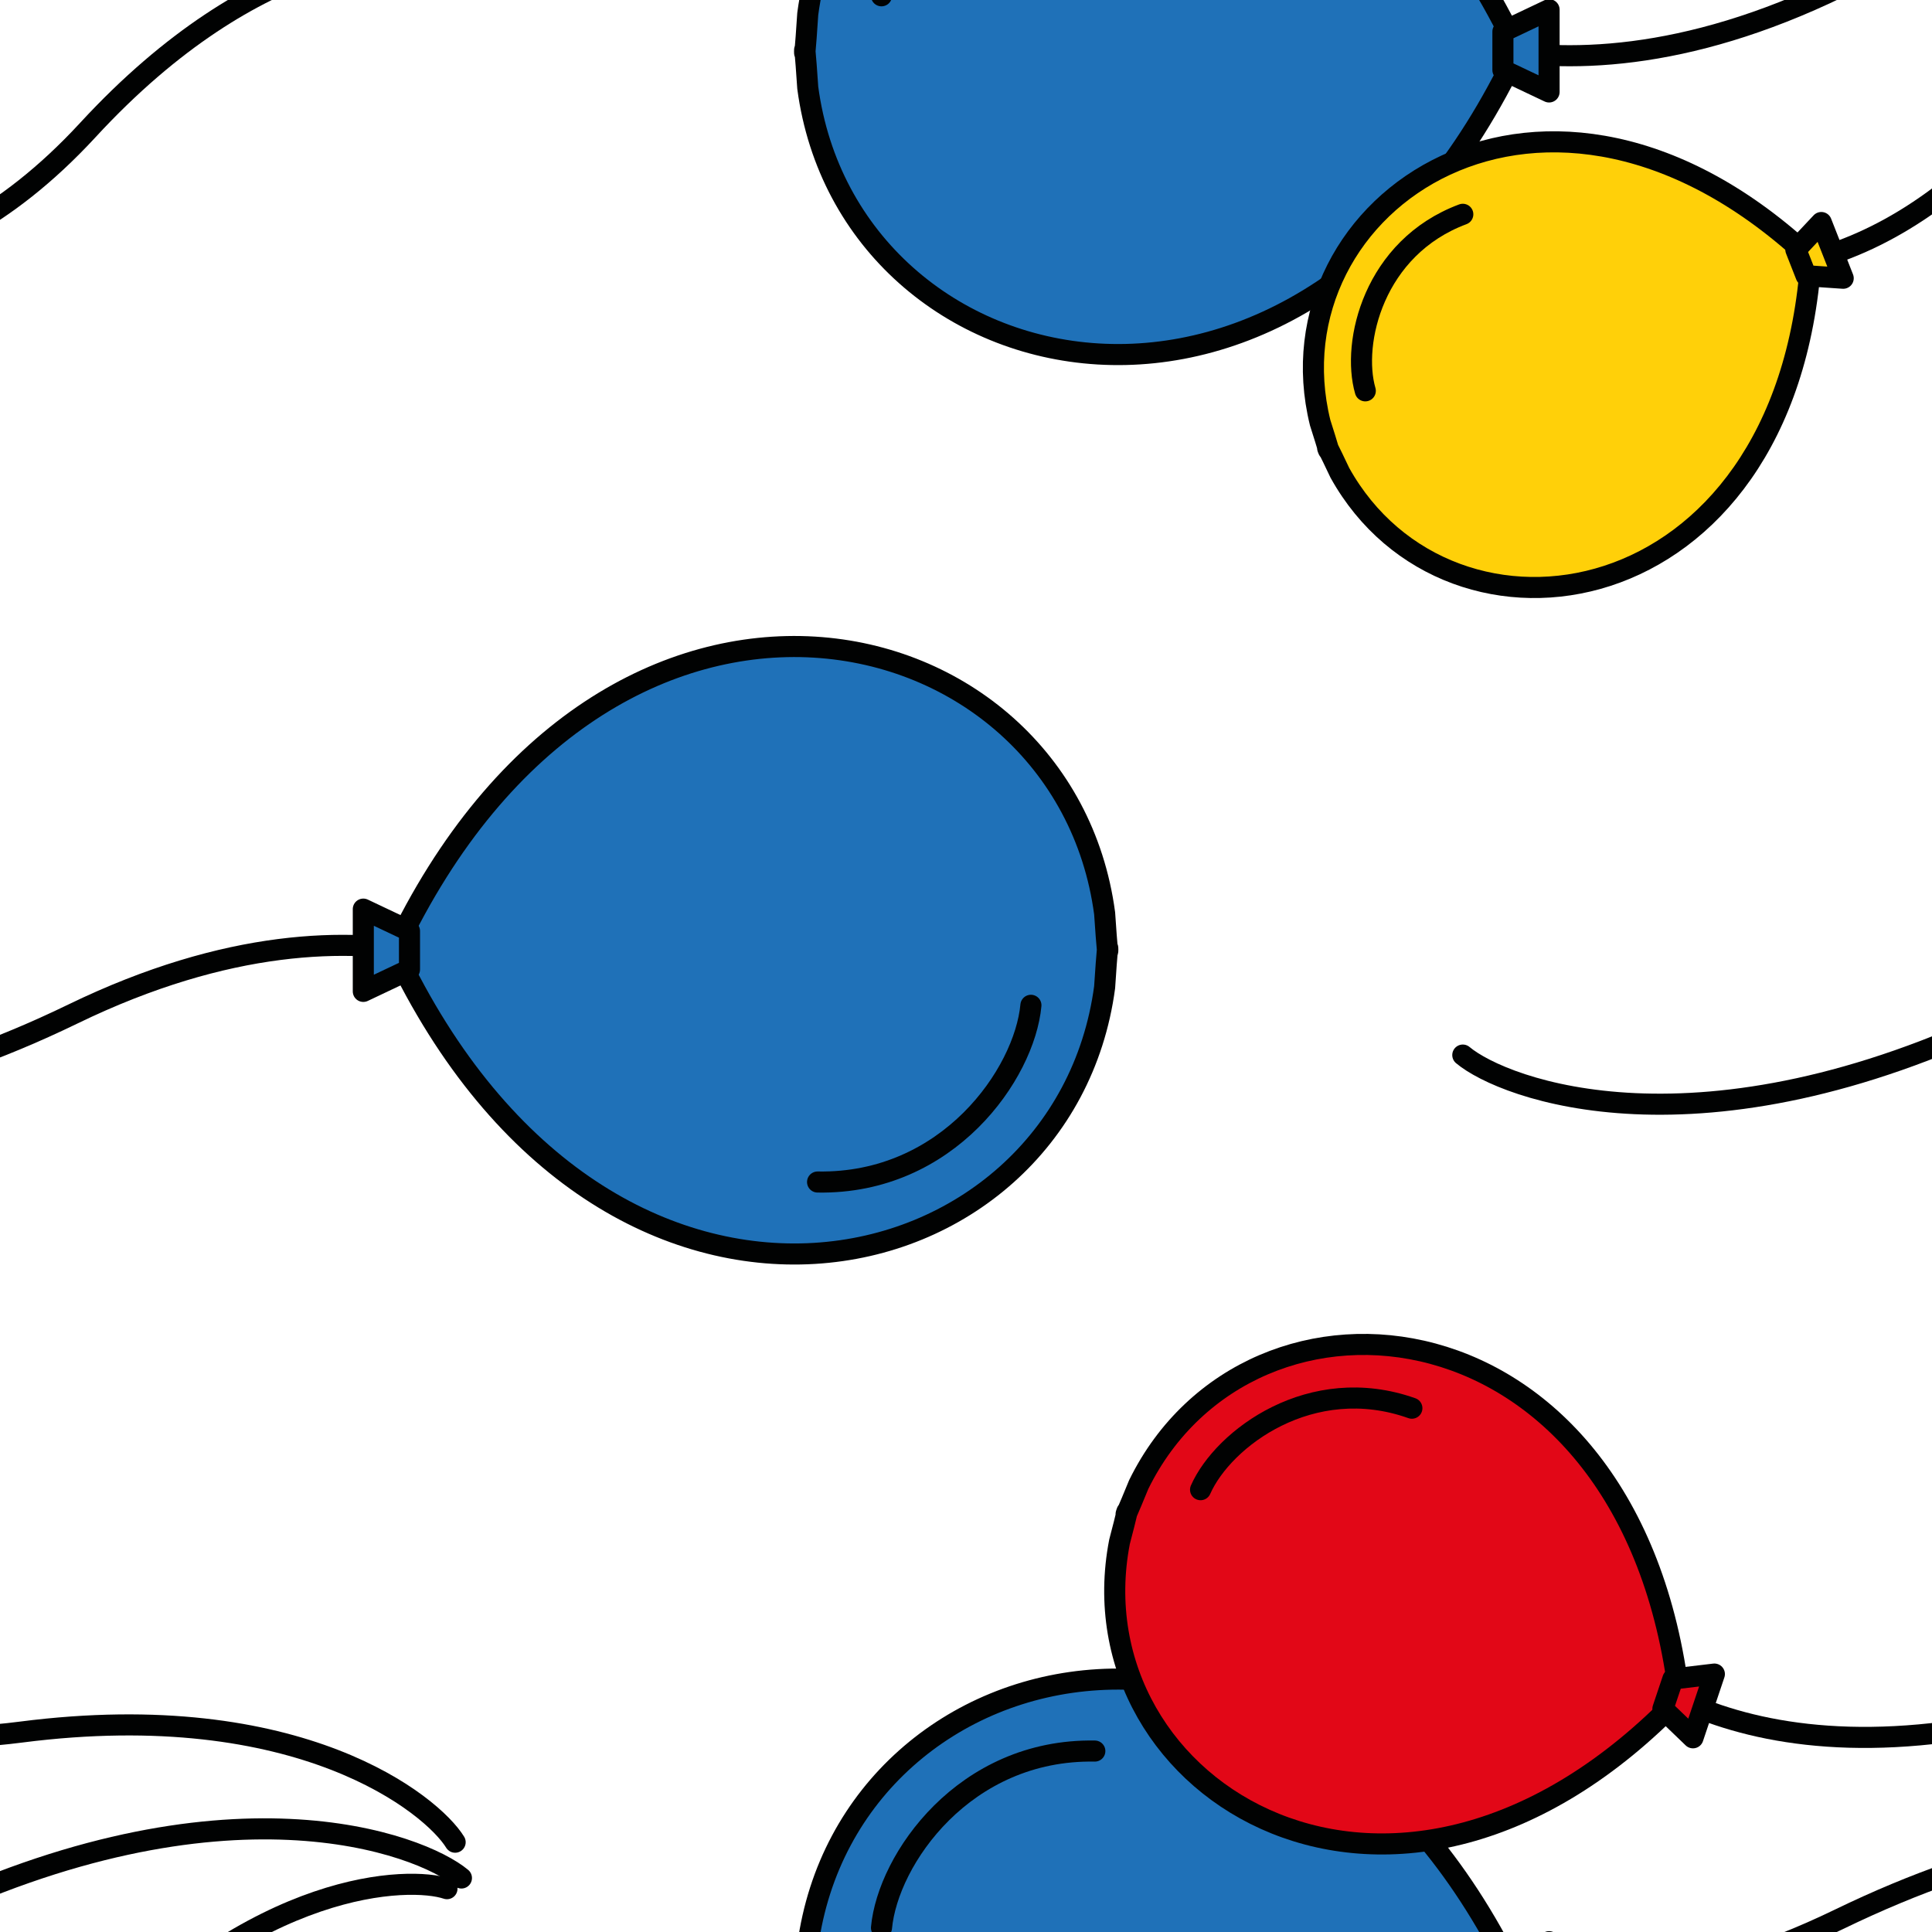 <?xml version="1.0" encoding="utf-8"?>
<!-- Generator: Adobe Illustrator 16.0.0, SVG Export Plug-In . SVG Version: 6.00 Build 0)  -->
<!DOCTYPE svg PUBLIC "-//W3C//DTD SVG 1.1//EN" "http://www.w3.org/Graphics/SVG/1.1/DTD/svg11.dtd">
<svg version="1.1" xmlns="http://www.w3.org/2000/svg" xmlns:xlink="http://www.w3.org/1999/xlink" x="0px" y="0px" width="220px"
	 height="220px" viewBox="0 0 220 220" enable-background="new 0 0 220 220" xml:space="preserve">
<g id="bg">
	<g>
		<g>
			<g>
				<rect fill="none" width="220" height="220"/>
			</g>
		</g>
	</g>
</g>
<g id="Layer_1">
	<g>
		
			<path fill="none" stroke="#010202" stroke-width="2.4" stroke-linecap="round" stroke-linejoin="round" stroke-miterlimit="10" d="
			M154.43,219.34c0,0,19.767,16.289,55.021-0.805c35.254-17.094,57.526-8.59,62.188-4.684"/>
		
			<path fill="#1F71B8" stroke="#010202" stroke-width="2.4" stroke-linecap="round" stroke-linejoin="round" stroke-miterlimit="10" d="
			M172.819,225.787c-24.298-51.4-76.165-39.25-80.838-4.205c0,0-0.362,5.596-0.362,4.275s0.362,4.135,0.362,4.135
			C96.654,265.037,148.521,277.188,172.819,225.787"/>
		
			<polygon fill="#1F71B8" stroke="#010202" stroke-width="2.4" stroke-linecap="round" stroke-linejoin="round" stroke-miterlimit="10" points="
			171.139,227.979 176.396,230.471 176.396,221.104 171.139,223.596 		"/>
		
			<path fill="none" stroke="#010202" stroke-width="2.4" stroke-linecap="round" stroke-linejoin="round" stroke-miterlimit="10" d="
			M100.376,219.521c0.726-7.797,9.428-20.385,24.294-20.125"/>
		<g>
			
				<path fill="none" stroke="#010202" stroke-width="2.4" stroke-linecap="round" stroke-linejoin="round" stroke-miterlimit="10" d="
				M178.652,183.549c0,0,11.084,17.766,42.852,13.684c31.77-4.082,46.82,8.301,49.418,12.541"/>
			
				<path fill="#E20717" stroke="#010202" stroke-width="2.4" stroke-linecap="round" stroke-linejoin="round" stroke-miterlimit="10" d="
				M191.229,193.328c-5.467-46.156-48.826-50.227-61.561-24.281c0,0-1.736,4.244-1.393,3.221s-0.794,3.299-0.794,3.299
				C121.99,203.943,159.029,226.848,191.229,193.328"/>
			
				<polygon fill="#E20717" stroke="#010202" stroke-width="2.4" stroke-linecap="round" stroke-linejoin="round" stroke-miterlimit="10" points="
				189.355,194.59 192.782,197.887 195.219,190.629 190.495,191.191 			"/>
			
				<path fill="none" stroke="#010202" stroke-width="2.4" stroke-linecap="round" stroke-linejoin="round" stroke-miterlimit="10" d="
				M136.71,169.633c2.59-5.854,12.608-13.348,24.063-9.279"/>
		</g>
		<g>
			
				<path fill="none" stroke="#010202" stroke-width="2.4" stroke-linecap="round" stroke-linejoin="round" stroke-miterlimit="10" d="
				M192.042,249.99c0,0,17.729,5.773,37.063-15.193c19.334-20.967,36.688-21.137,40.887-19.73"/>
		</g>
	</g>
	<g>
		
			<path fill="none" stroke="#010202" stroke-width="2.4" stroke-linecap="round" stroke-linejoin="round" stroke-miterlimit="10" d="
			M63.338,114.656c0,0-19.767-16.289-55.021,0.803c-35.254,17.094-57.526,8.59-62.188,4.684"/>
		
			<path fill="#1F71B8" stroke="#010202" stroke-width="2.4" stroke-linecap="round" stroke-linejoin="round" stroke-miterlimit="10" d="
			M44.948,108.207c24.298,51.4,76.165,39.252,80.838,4.207c0,0,0.362-5.598,0.362-4.277c0,1.322-0.362-4.135-0.362-4.135
			C121.113,68.957,69.246,56.809,44.948,108.207"/>
		
			<polygon fill="#1F71B8" stroke="#010202" stroke-width="2.4" stroke-linecap="round" stroke-linejoin="round" stroke-miterlimit="10" points="
			46.629,106.016 41.371,103.523 41.371,112.891 46.629,110.398 		"/>
		
			<path fill="none" stroke="#010202" stroke-width="2.4" stroke-linecap="round" stroke-linejoin="round" stroke-miterlimit="10" d="
			M117.392,114.475c-0.726,7.795-9.428,20.385-24.294,20.123"/>
	</g>
	<g>
		
			<path fill="none" stroke="#010202" stroke-width="2.4" stroke-linecap="round" stroke-linejoin="round" stroke-miterlimit="10" d="
			M283.78,114.656c0,0-19.767-16.289-55.021,0.803c-35.254,17.094-57.526,8.59-62.188,4.684"/>
	</g>
	<g>
		
			<path fill="none" stroke="#010202" stroke-width="2.4" stroke-linecap="round" stroke-linejoin="round" stroke-miterlimit="10" d="
			M154.43-0.66c0,0,19.767,16.289,55.021-0.805c35.254-17.094,57.526-8.59,62.188-4.684"/>
		
			<path fill="#1F71B8" stroke="#010202" stroke-width="2.4" stroke-linecap="round" stroke-linejoin="round" stroke-miterlimit="10" d="
			M172.819,5.787c-24.298-51.4-76.165-39.25-80.838-4.205c0,0-0.362,5.596-0.362,4.275s0.362,4.135,0.362,4.135
			C96.654,45.037,148.521,57.188,172.819,5.787"/>
		
			<polygon fill="#1F71B8" stroke="#010202" stroke-width="2.4" stroke-linecap="round" stroke-linejoin="round" stroke-miterlimit="10" points="
			171.139,7.979 176.396,10.471 176.396,1.104 171.139,3.596 		"/>
		
			<path fill="none" stroke="#010202" stroke-width="2.4" stroke-linecap="round" stroke-linejoin="round" stroke-miterlimit="10" d="
			M100.376-0.479c0.726-7.797,9.428-20.385,24.294-20.125"/>
		<g>
			
				<path fill="none" stroke="#010202" stroke-width="2.4" stroke-linecap="round" stroke-linejoin="round" stroke-miterlimit="10" d="
				M192.042,29.99c0,0,17.729,5.773,37.063-15.193C248.439-6.17,265.794-6.34,269.992-4.934"/>
			
				<path fill="#FFD009" stroke="#010202" stroke-width="2.4" stroke-linecap="round" stroke-linejoin="round" stroke-miterlimit="10" d="
				M206.218,29.463c-30.147-28.355-62.054-6.314-55.889,18.674c0,0,1.244,3.887,0.893,2.992s1.347,2.705,1.347,2.705
				C165.064,76.334,203.439,70.756,206.218,29.463"/>
			
				<polygon fill="#FFD009" stroke="#010202" stroke-width="2.4" stroke-linecap="round" stroke-linejoin="round" stroke-miterlimit="10" points="
				205.662,31.395 209.889,31.684 207.395,25.338 204.496,28.426 			"/>
			
				<path fill="none" stroke="#010202" stroke-width="2.4" stroke-linecap="round" stroke-linejoin="round" stroke-miterlimit="10" d="
				M155.468,44.506c-1.584-5.477,0.96-16.322,11.103-20.104"/>
		</g>
	</g>
	<g>
		
			<path fill="none" stroke="#010202" stroke-width="2.4" stroke-linecap="round" stroke-linejoin="round" stroke-miterlimit="10" d="
			M-64.665,219.34c0,0,19.767,16.289,55.021-0.805c35.254-17.094,57.526-8.59,62.188-4.684"/>
		<g>
			
				<path fill="none" stroke="#010202" stroke-width="2.4" stroke-linecap="round" stroke-linejoin="round" stroke-miterlimit="10" d="
				M-40.442,183.549c0,0,11.084,17.766,42.852,13.684c31.77-4.082,46.82,8.301,49.418,12.541"/>
		</g>
		<g>
			
				<path fill="none" stroke="#010202" stroke-width="2.4" stroke-linecap="round" stroke-linejoin="round" stroke-miterlimit="10" d="
				M-27.053,249.99c0,0,17.729,5.773,37.063-15.193c19.334-20.967,36.688-21.137,40.887-19.73"/>
		</g>
	</g>
	<g>
		
			<path fill="none" stroke="#010202" stroke-width="2.4" stroke-linecap="round" stroke-linejoin="round" stroke-miterlimit="10" d="
			M-64.665-0.66c0,0,19.767,16.289,55.021-0.805c35.254-17.094,57.526-8.59,62.188-4.684"/>
		<g>
			
				<path fill="none" stroke="#010202" stroke-width="2.4" stroke-linecap="round" stroke-linejoin="round" stroke-miterlimit="10" d="
				M-27.053,29.99c0,0,17.729,5.773,37.063-15.193C29.345-6.17,46.699-6.34,50.897-4.934"/>
		</g>
	</g>
</g>
</svg>
